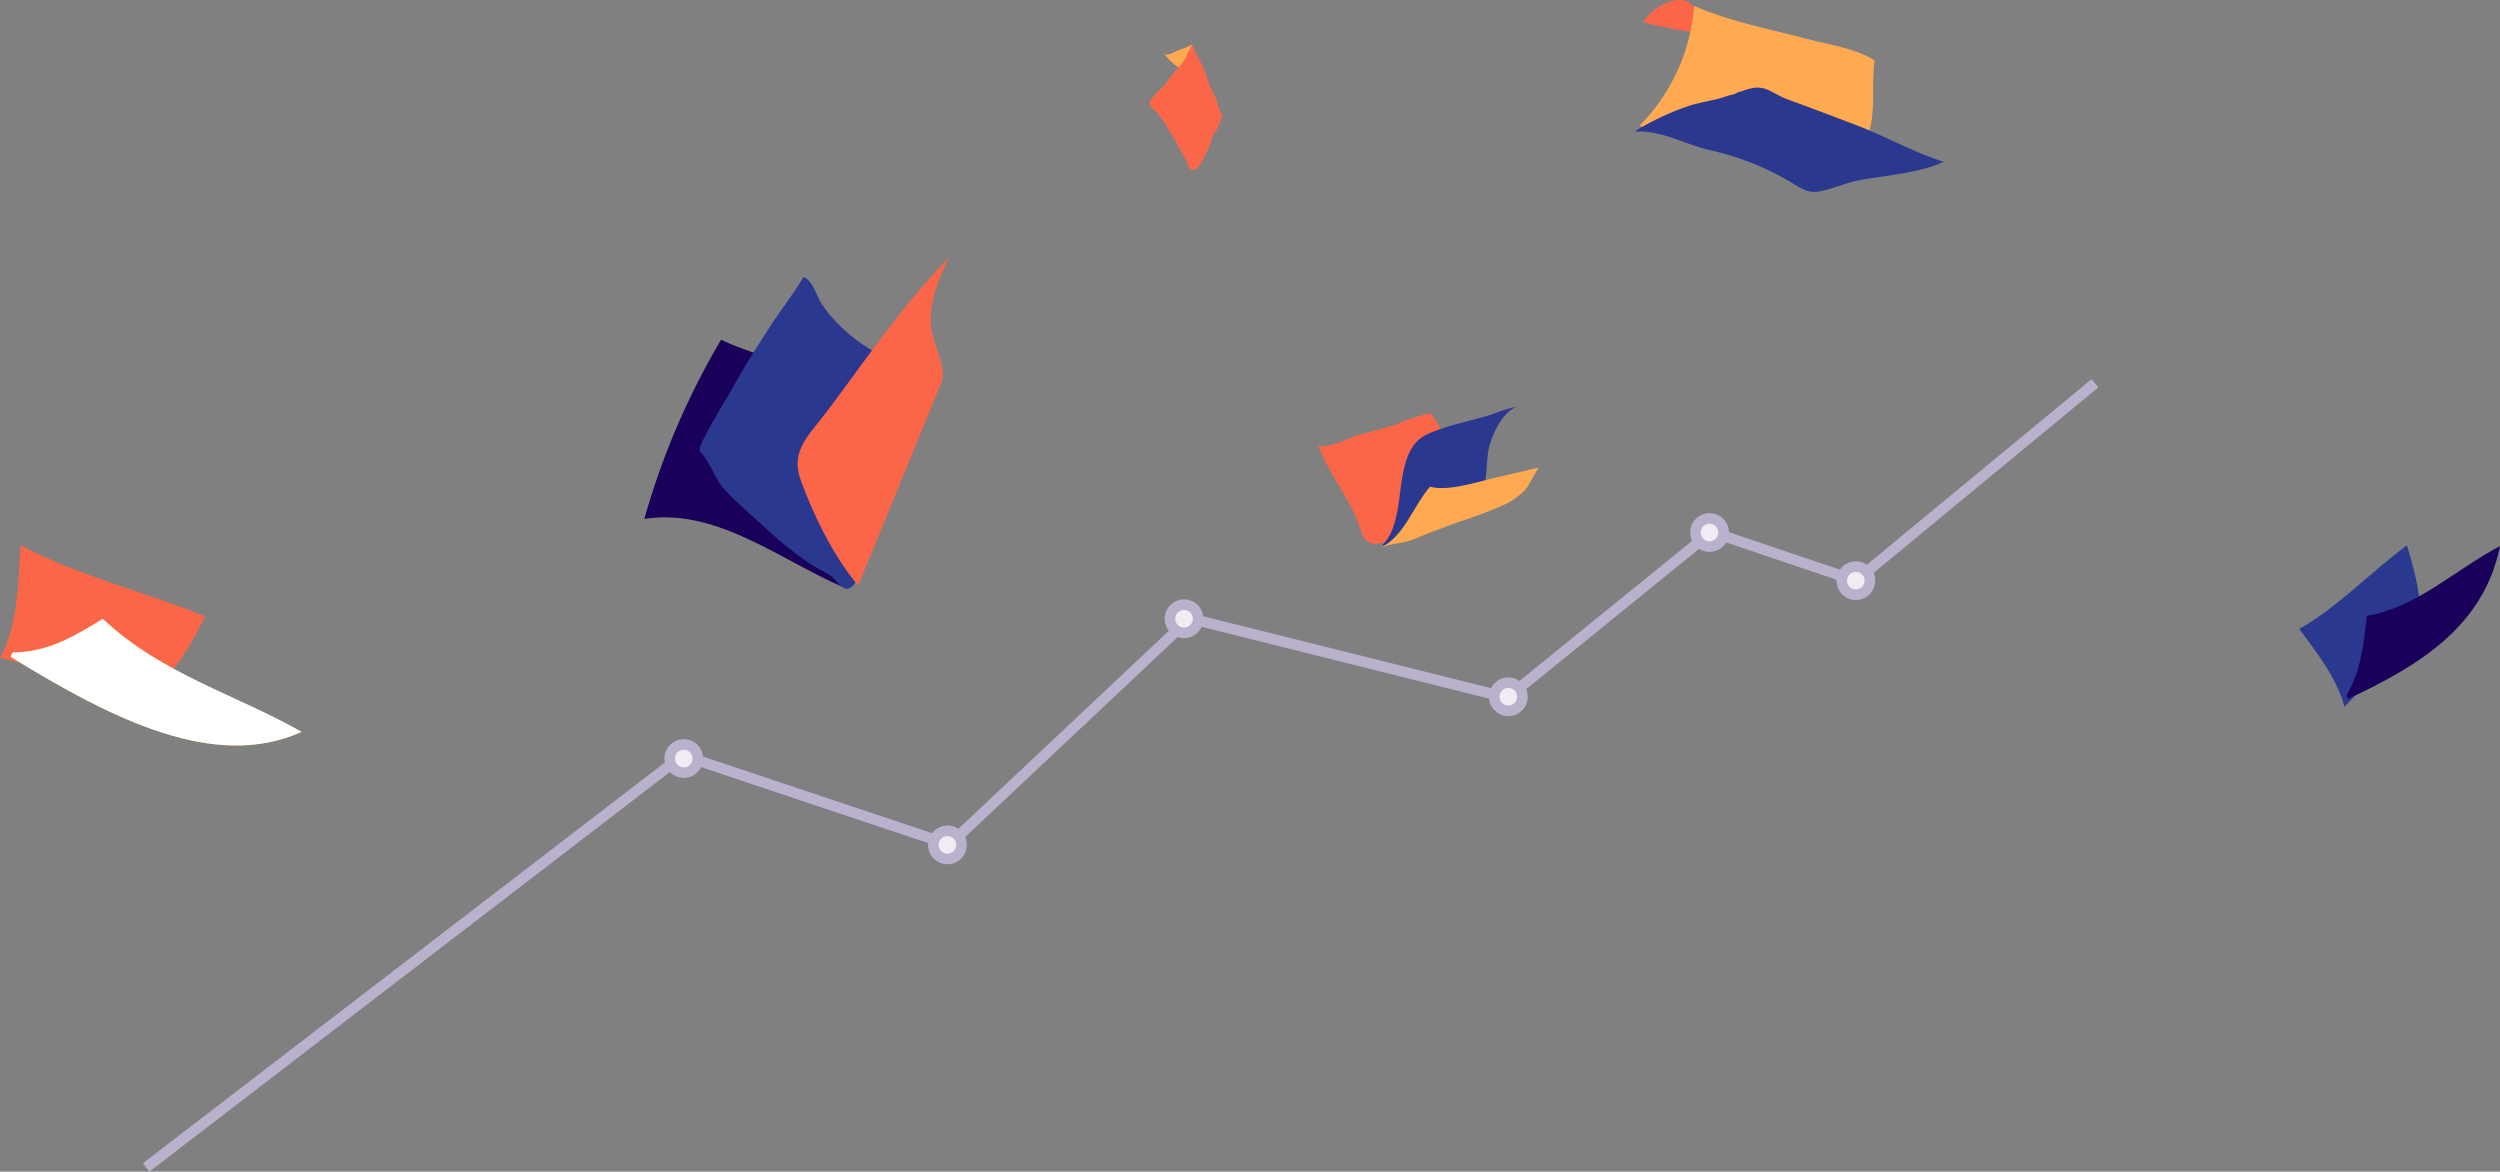 <svg xmlns="http://www.w3.org/2000/svg" viewBox="0 0 377.5 176.92"><rect x="0" y="0" width="377.5" height="176.92" fill="#808080" stroke="none"/><defs><style>.cls-1{fill:none;}.cls-1,.cls-2{stroke:#bab2cd;stroke-miterlimit:10;stroke-width:1.6px;}.cls-2{fill:#efedf3;}.cls-3{fill:#fb6649;}.cls-4{fill:#ffa951;}.cls-5{fill:#fff;}.cls-6{fill:#19005a;}.cls-7{fill:#2b388f;}</style></defs><title>illu-expertise</title><g id="Calque_2" data-name="Calque 2"><g id="contenu"><polyline class="cls-1" points="22.07 176.28 103.1 114.07 143.36 127.53 179.66 93.38 227.6 105.35 258.44 80.32 280.24 87.68 316.34 57.87"/><circle class="cls-2" cx="103.25" cy="114.54" r="2.13"/><path class="cls-3" d="M0,99.33c2.59-4.44,2.78-11.26,3.13-17C11.88,87,22.05,89.4,31,93.08c-2.21,4.18-5.13,10.3-10,11.42"/><path class="cls-4" d="M1.92,98.51c5.48,0,9.61-2.64,13.61-5.06,8.93,8.41,20.33,11.52,30,17.06-13,5.88-28.36-1.75-43.92-11.33"/><path class="cls-5" d="M1.92,98.51c5.48,0,9.61-2.64,13.61-5.06,8.93,8.41,20.33,11.52,30,17.06-13,5.88-28.36-1.75-43.92-11.33"/><path class="cls-6" d="M119.33,55.44c-3.43-1.69-7.16-2.53-10.44-4.15a113.74,113.74,0,0,0-11.6,27.08c11.07-1.78,20.87,6.51,30.6,10.52,1.09-3.83,2.56-7.67,3.9-11.52,1-2.85,3.12-7.44,3.27-10.45"/><path class="cls-7" d="M128.76,50.9c3.8,3,8.25,4.65,12.35,7.37-2,5.86-5.54,11.26-7.67,17.08-.93,2.56-1.89,5.33-2.6,8-.32,1.22-1.47,6.17-3.29,5.49-.79-.3-1.4-1.39-2.11-1.9-.9-.64-2-1.06-2.87-1.66a50.23,50.23,0,0,1-6.76-5.35c-2-1.83-4.37-3.85-6.33-5.93-1.62-1.72-2.18-4.23-3.84-5.89-.5-.5,4.09-8,4.57-8.81C112,56,114,52.86,116,49.73c1.73-2.7,3.71-5.17,5.34-7.93,1.47.67,1.9,2.82,2.74,4.09A22.27,22.27,0,0,0,128.76,50.9Z"/><path class="cls-3" d="M129.59,88.41c-3.59-4.12-6.92-10.91-8.73-16.06-1.53-4.35,1.37-6.7,4-10.21,5.93-7.89,11.56-16.24,18.47-23.3-1.54,3.17-3.18,7-2.71,10.64.34,2.67,2,5.11,1.68,7.93"/><path class="cls-3" d="M255.25.52C253.48-1,249.5,1,248.11,3.34c4.22,1.17,8.78,1.55,12.94,2.82"/><path class="cls-4" d="M247.55,19A28.81,28.81,0,0,0,255.81.89c5.4,2.36,11.44,3.51,17.14,5,3.05.81,7.48,1.46,10.14,3.28-.53,3.38.1,6.75-.69,10.13-.93,3.93-3.72,5.17-5.42,8.43"/><path class="cls-7" d="M248.67,19.85c3.51-3.22,10.53-4.66,14.7-6.2,3.19-1.17,3.92.39,6.59,1.37,3.32,1.2,6.61,2.47,9.91,3.71,4.7,1.76,8.85,4.17,13.62,5.71-3.71,1.73-9,2.06-12.76,2.78-1.94.36-3.88,1.24-5.8,1.65-2.13.46-3.29-.69-5.16-1.74a42,42,0,0,0-11.34-4.41c-4-.87-7.39-3.06-11.61-2.87a40.15,40.15,0,0,1,8.63-4c2.22-.63,5.8-1.09,7.52-2.15"/><path class="cls-3" d="M213.62,80.11c-1.75.51-4.06,1.94-5.82,2-2.21.11-2.21-2.25-3-3.94-1.69-3.74-4.27-7-5.75-10.85,1.82.33,3.91-.91,5.58-1.46,2.12-.71,4.29-1.07,6.38-1.85a24.88,24.88,0,0,1,5.06-1.63,29.89,29.89,0,0,1,3.53,7c.2.72.23,1.56.48,2.27.42,1.18,2.43,3.46,2.1,4.78s-3.57,2.06-4.7,2.45C216.21,79.37,214.91,79.74,213.62,80.11Z"/><path class="cls-7" d="M212.87,80.41c1.63-.65,3.21-1.43,4.86-2,1.35-.48,3.54-.45,4.65-1.33,2.37-1.88,1.87-6.61,2.41-9.24.4-2,2.11-5.86,4.46-6.49a25.4,25.4,0,0,0-4,1.24c-3.24,1-6.42,1.54-9.58,2.91-5.95,2.58-2.72,12.89-7,16.85C209.46,82.52,212,80.76,212.87,80.41Z"/><path class="cls-4" d="M231.55,70.79l.86-.19c-.21,0-1.54,2.69-1.87,3.07a10.2,10.2,0,0,1-3,2.36,64.27,64.27,0,0,1-7.11,2.72c-2.22.85-4.48,1.61-6.65,2.56-1.75.77-3.77.72-5.49,1.46,3.72-1.61,5.1-6.39,7.66-9.28,2.82.77,7.4-.82,10.25-1.45C228,71.64,229.77,71.19,231.55,70.79Z"/><path class="cls-7" d="M354,106.72c-1.07-4.26-4.23-8.26-6.81-11.75,5.73-3.22,10.94-8.71,16.26-12.63,1.1,3.86,2.83,9.3,1.42,13.19"/><path class="cls-6" d="M354.33,105c2.2-3.67,2.6-7.95,3.05-12C365,91.72,371,85.82,377.5,82.47c-2.45,12.1-12.2,18.06-23,23.08"/><path class="cls-4" d="M183.39,16.41a3.26,3.26,0,0,1-1-1.14,26.6,26.6,0,0,0-2.35-3.1,17.6,17.6,0,0,0-1.52-1.59,15.44,15.44,0,0,1-1.82-1.4,5,5,0,0,0-1.14-1.11c.55.52,1.72-.19,2.29-.42A22.25,22.25,0,0,0,180,6.73"/><path class="cls-3" d="M179.89,25.54l-.09.17c-.32-.46-.41-1-.7-1.5-1-1.77-2-3.58-3.06-5.36a11.65,11.65,0,0,0-1.47-1.94c-.23-.26-.84-.75-.95-1.05-.18-.46.19-.83.52-1.25.58-.74,1.31-1.24,1.86-2a23.64,23.64,0,0,1,2.3-2.77,5.7,5.7,0,0,0,1-1.73,12,12,0,0,1,.72-1.36,6.35,6.35,0,0,0,.52,1.17c.4.9.95,1.72,1.32,2.64s.57,1.9,1,2.82a19.16,19.16,0,0,1,.89,1.82,13,13,0,0,0,.46,1.57c.14.31.67.78.13,1a5,5,0,0,1-.52,1.67c-.2.42-.54.62-.72,1.09a17.7,17.7,0,0,1-.67,2,17,17,0,0,1-1.25,2.35C180.81,25.38,180.43,25.92,179.89,25.54Z"/><circle class="cls-2" cx="143.06" cy="127.58" r="2.13"/><circle class="cls-2" cx="178.79" cy="93.43" r="2.13"/><circle class="cls-2" cx="227.76" cy="105.21" r="2.13"/><circle class="cls-2" cx="258.14" cy="80.41" r="2.13"/><circle class="cls-2" cx="280.23" cy="87.68" r="2.13"/></g></g></svg>